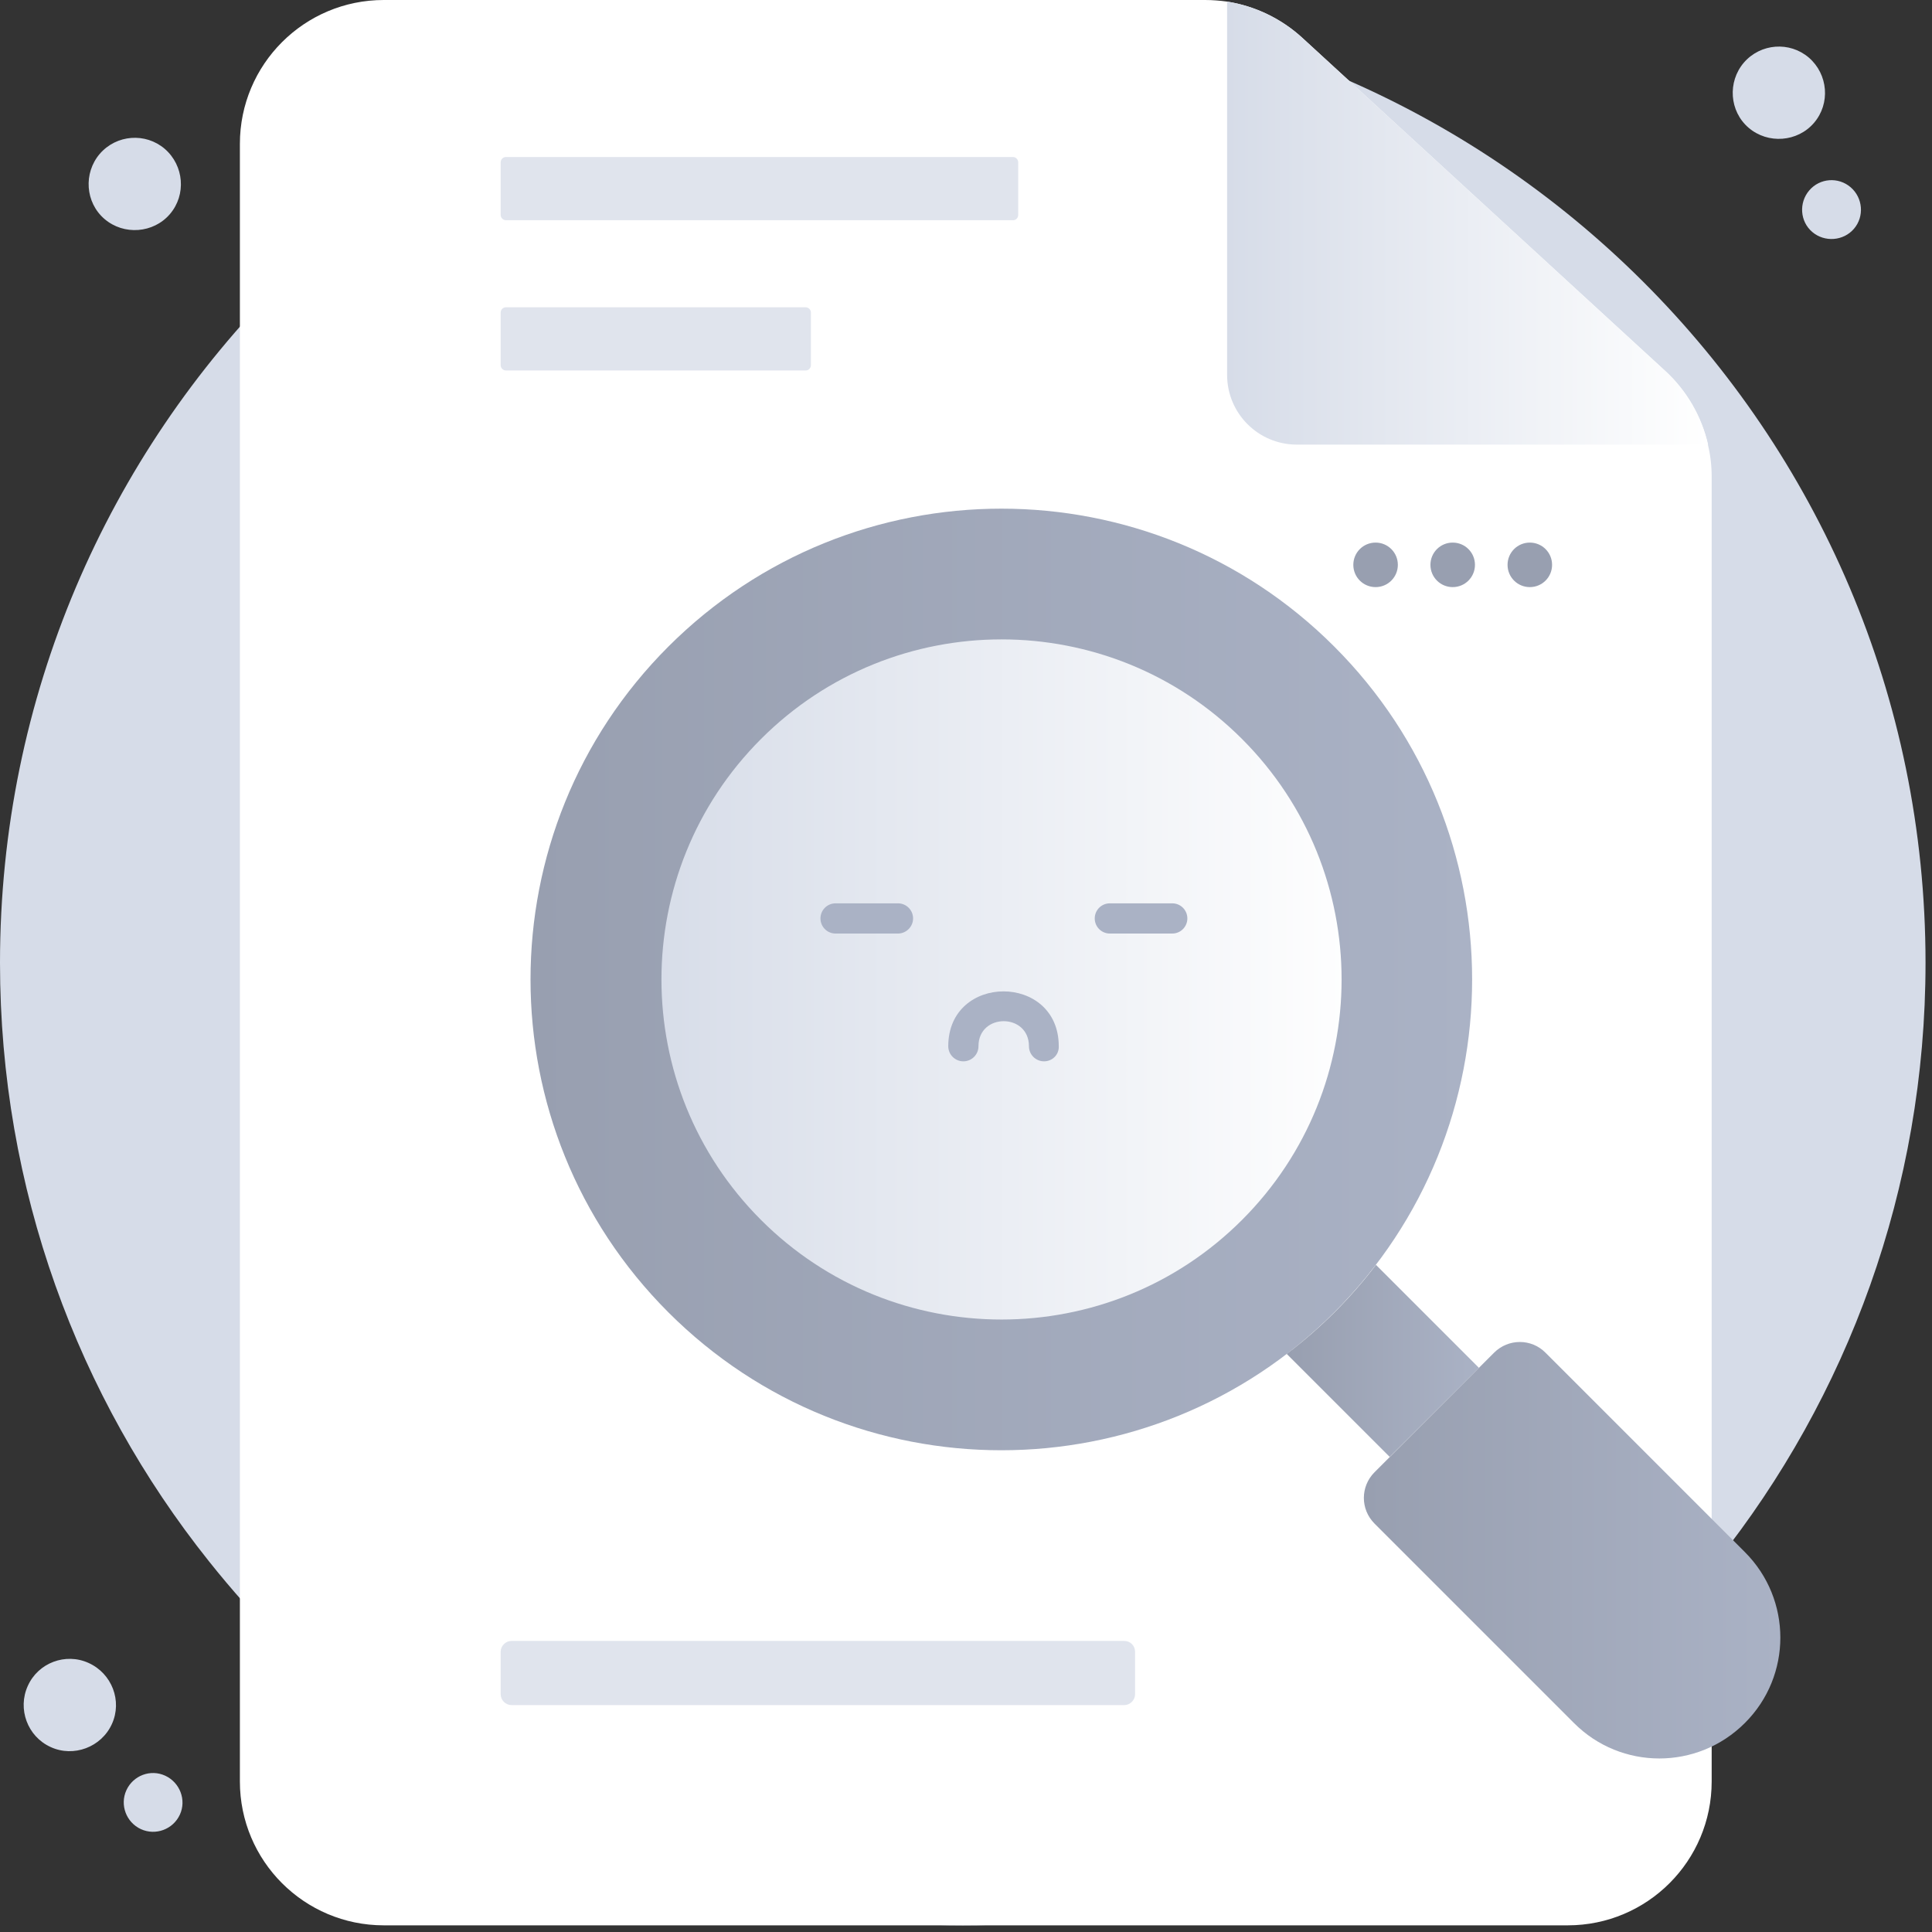 <svg width="218" height="218" viewBox="0 0 218 218" fill="none" xmlns="http://www.w3.org/2000/svg">
<rect x="0" y="0" width="218" height="218" fill="#333333" stroke="none"/>
<path d="M0 108.635C0 48.487 48.756 0 108.635 0C168.425 0 217.27 48.464 217.27 108.635C217.27 134.157 208.457 157.638 193.722 176.162C173.381 201.841 142.298 217.248 108.658 217.248C74.816 217.248 43.912 201.729 23.57 176.162C8.791 157.638 0 134.157 0 108.635Z" fill="#D6DCE8"/>
<path d="M12.627 194.53C13.816 191.928 12.627 188.833 10.003 187.645C7.401 186.456 4.307 187.622 3.14 190.224C1.952 192.825 3.096 195.943 5.719 197.131C8.299 198.32 11.438 197.154 12.627 194.53Z" fill="#D6DCE8"/>
<path d="M20.296 204.757C21.059 203.097 20.296 201.124 18.637 200.361C16.977 199.599 15.026 200.339 14.263 201.998C13.501 203.658 14.241 205.631 15.901 206.394C17.56 207.156 19.534 206.416 20.296 204.757Z" fill="#D6DCE8"/>
<path d="M204.689 13.859C206.551 11.684 206.282 8.387 204.106 6.503C201.931 4.642 198.657 4.889 196.773 7.064C194.911 9.24 195.136 12.559 197.311 14.42C199.486 16.282 202.828 16.035 204.689 13.859Z" fill="#D6DCE8"/>
<path d="M209.196 25.813C210.384 24.422 210.205 22.314 208.815 21.125C207.424 19.937 205.338 20.094 204.15 21.484C202.961 22.875 203.096 24.983 204.486 26.172C205.877 27.36 208.007 27.203 209.196 25.813Z" fill="#D6DCE8"/>
<path d="M19.175 24.153C21.036 21.978 20.767 18.681 18.592 16.797C16.416 14.936 13.142 15.183 11.258 17.358C9.397 19.534 9.621 22.853 11.796 24.714C13.972 26.576 17.313 26.329 19.175 24.153Z" fill="#D6DCE8"/>
<path d="M193.139 53.802V201.011C193.139 209.982 185.872 217.248 176.902 217.248H43.305C34.335 217.248 27.068 209.982 27.068 201.011V16.237C27.068 7.266 34.335 0 43.305 0H135.973C136.825 0 137.655 0.067 138.462 0.179C141.602 0.673 144.562 2.086 146.939 4.261L187.868 41.826C190.313 44.069 191.995 46.984 192.712 50.169C193.004 51.357 193.139 52.568 193.139 53.802Z" fill="white"/>
<path d="M192.735 50.169H146.334C141.983 50.169 138.462 46.648 138.462 42.297V0.18C141.602 0.673 144.562 2.086 146.939 4.261L187.868 41.826C190.335 44.069 192.017 47.007 192.735 50.169Z" fill="url(#paint0_linear_3543_38175)"/>
<path d="M114.891 24.243V18.322C114.891 17.986 114.622 17.717 114.286 17.717H57.098C56.761 17.717 56.492 17.986 56.492 18.322V24.243C56.492 24.579 56.761 24.849 57.098 24.849H114.264C114.622 24.871 114.891 24.602 114.891 24.243Z" fill="#E0E4ED"/>
<path d="M91.5 41.198V35.277C91.5 34.941 91.231 34.672 90.895 34.672H57.098C56.761 34.672 56.492 34.941 56.492 35.277V41.198C56.492 41.535 56.761 41.804 57.098 41.804H90.872C91.231 41.826 91.5 41.535 91.5 41.198Z" fill="#E0E4ED"/>
<path d="M128.078 186.389V191.166C128.078 191.838 127.518 192.399 126.845 192.399H57.726C57.053 192.399 56.492 191.838 56.492 191.166V186.389C56.492 185.716 57.053 185.155 57.726 185.155H126.845C127.54 185.155 128.078 185.694 128.078 186.389Z" fill="#E0E4ED"/>
<path d="M113.009 151.627C135.712 151.627 154.117 133.222 154.117 110.518C154.117 87.815 135.712 69.41 113.009 69.41C90.305 69.41 71.9 87.815 71.9 110.518C71.9 133.222 90.305 151.627 113.009 151.627Z" fill="url(#paint1_linear_3543_38175)"/>
<path d="M75.421 72.954C54.676 93.699 54.676 127.339 75.421 148.084C96.166 168.828 129.806 168.828 150.551 148.084C171.295 127.339 171.295 93.699 150.551 72.954C129.806 52.209 96.188 52.209 75.421 72.954ZM140.144 137.655C125.163 152.636 100.853 152.636 85.872 137.655C70.891 122.674 70.891 98.364 85.872 83.382C100.853 68.401 125.163 68.401 140.144 83.382C155.126 98.364 155.126 122.674 140.144 137.655Z" fill="url(#paint2_linear_3543_38175)"/>
<path d="M166.877 154.341L156.807 164.388L145.19 152.771C149.07 149.855 152.546 146.312 155.26 142.724L166.877 154.341Z" fill="url(#paint3_linear_3543_38175)"/>
<path d="M174.391 152.636L196.885 175.13C202.222 180.467 202.222 189.102 196.885 194.417C191.547 199.754 182.913 199.754 177.598 194.417L155.104 171.923C153.489 170.308 153.489 167.729 155.104 166.114L168.582 152.636C170.197 151.021 172.798 151.021 174.391 152.636Z" fill="url(#paint4_linear_3543_38175)"/>
<path d="M117.808 119.757C116.866 119.757 116.103 118.995 116.103 118.053C116.103 114.285 110.407 114.285 110.407 118.053C110.407 118.995 109.644 119.757 108.702 119.757C107.761 119.757 106.998 118.995 106.998 118.053C106.998 109.8 119.467 109.8 119.467 118.053C119.512 118.995 118.75 119.757 117.808 119.757Z" fill="#AAB2C5"/>
<path d="M132.273 105.338H125.231C124.289 105.338 123.526 104.575 123.526 103.633C123.526 102.691 124.289 101.929 125.231 101.929H132.273C133.215 101.929 133.977 102.691 133.977 103.633C133.977 104.575 133.215 105.338 132.273 105.338Z" fill="#AAB2C5"/>
<path d="M101.325 105.338H94.283C93.341 105.338 92.578 104.575 92.578 103.633C92.578 102.691 93.341 101.929 94.283 101.929H101.325C102.266 101.929 103.029 102.691 103.029 103.633C103.029 104.575 102.244 105.338 101.325 105.338Z" fill="#AAB2C5"/>
<path d="M157.728 63.735C157.728 65.126 156.606 66.247 155.216 66.247C153.825 66.247 152.704 65.126 152.704 63.735C152.704 62.345 153.825 61.224 155.216 61.224C156.606 61.224 157.728 62.345 157.728 63.735Z" fill="#989FB0"/>
<path d="M166.429 63.735C166.429 65.126 165.308 66.247 163.917 66.247C162.527 66.247 161.405 65.126 161.405 63.735C161.405 62.345 162.527 61.224 163.917 61.224C165.308 61.224 166.429 62.345 166.429 63.735Z" fill="#989FB0"/>
<path d="M175.131 63.735C175.131 65.126 174.01 66.247 172.619 66.247C171.229 66.247 170.107 65.126 170.107 63.735C170.107 62.345 171.229 61.224 172.619 61.224C174.01 61.224 175.131 62.345 175.131 63.735Z" fill="#989FB0"/>
<defs>
<linearGradient id="paint0_linear_3543_38175" x1="138.479" y1="25.18" x2="192.724" y2="25.18" gradientUnits="userSpaceOnUse">
<stop stop-color="#D6DCE8"/>
<stop offset="1" stop-color="white"/>
</linearGradient>
<linearGradient id="paint1_linear_3543_38175" x1="71.88" y1="110.522" x2="154.114" y2="110.522" gradientUnits="userSpaceOnUse">
<stop stop-color="#D6DCE8"/>
<stop offset="1" stop-color="white"/>
</linearGradient>
<linearGradient id="paint2_linear_3543_38175" x1="59.869" y1="110.521" x2="166.127" y2="110.521" gradientUnits="userSpaceOnUse">
<stop stop-color="#989FB0"/>
<stop offset="1" stop-color="#AAB2C5"/>
</linearGradient>
<linearGradient id="paint3_linear_3543_38175" x1="145.192" y1="153.553" x2="166.866" y2="153.553" gradientUnits="userSpaceOnUse">
<stop stop-color="#989FB0"/>
<stop offset="1" stop-color="#AAB2C5"/>
</linearGradient>
<linearGradient id="paint4_linear_3543_38175" x1="153.903" y1="174.914" x2="200.881" y2="174.914" gradientUnits="userSpaceOnUse">
<stop stop-color="#989FB0"/>
<stop offset="1" stop-color="#AAB2C5"/>
</linearGradient>
</defs>
</svg>
